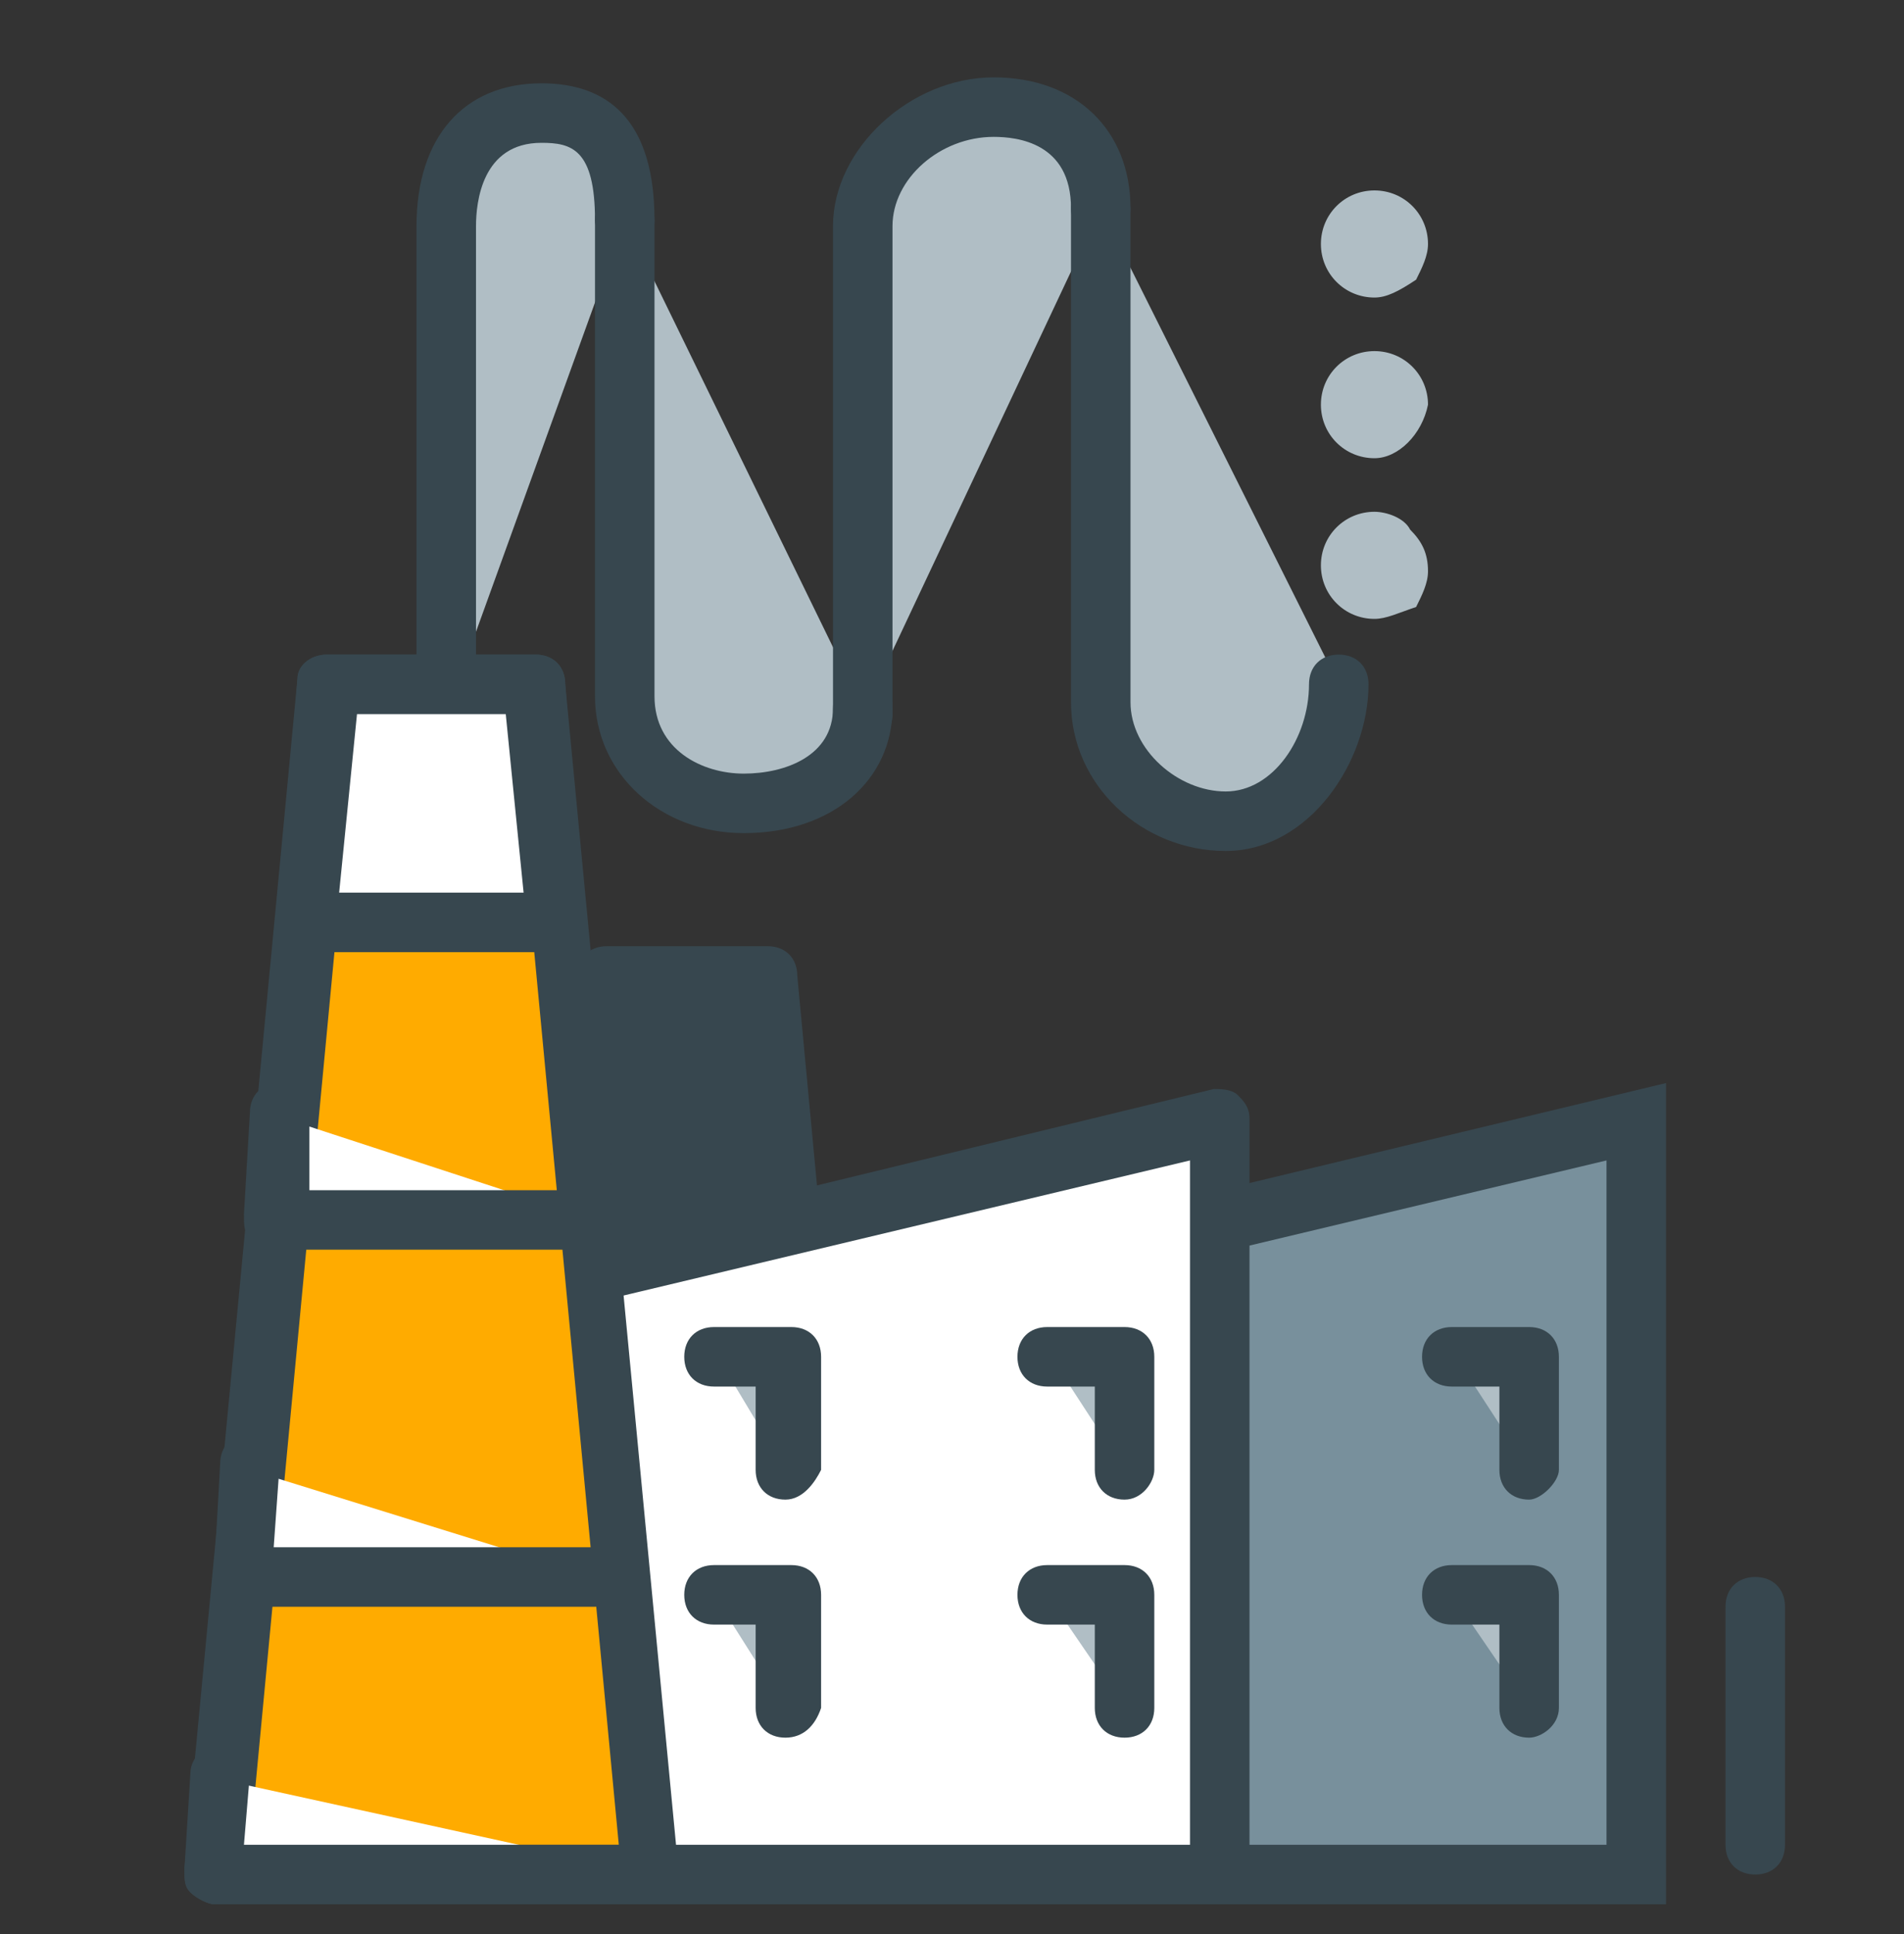 <?xml version="1.0" encoding="utf-8"?>
<!-- Generator: Adobe Illustrator 16.0.0, SVG Export Plug-In . SVG Version: 6.00 Build 0)  -->
<!DOCTYPE svg PUBLIC "-//W3C//DTD SVG 1.1//EN" "http://www.w3.org/Graphics/SVG/1.1/DTD/svg11.dtd">
<svg version="1.1" id="Layer_1" xmlns="http://www.w3.org/2000/svg" xmlns:xlink="http://www.w3.org/1999/xlink" x="0px" y="0px"
	 width="32px" height="32.5px" viewBox="0 0 32 32.5" enable-background="new 0 0 32 32.5" xml:space="preserve">
<rect x="0" y="0" width="32" height="32.5" fill="#333333" stroke="none"/>
<g>
	<g>
		<polygon fill="#37474F" points="14.3,31.5 8.7,31.5 10.2,16.5 12.9,16.5 		"/>
		<path fill="#37474F" d="M14.4,32C14.4,32,14.3,32,14.4,32H8.7c-0.1,0-0.3-0.1-0.4-0.2s-0.1-0.2-0.1-0.4l1.5-15
			c0-0.3,0.2-0.5,0.5-0.5h2.7c0.3,0,0.5,0.2,0.5,0.5l1.4,14.9c0,0.1,0,0.1,0,0.2C14.9,31.8,14.6,32,14.4,32z M9.2,31h4.5l-1.4-14
			h-1.8L9.2,31z"/>
	</g>
	<g>
		<polygon fill="#78909C" points="27.5,31.5 13.5,31.5 13.5,22.2 27.5,18.8 		"/>
		<path fill="#37474F" d="M28,32H13V21.8l15-3.6V32z M14,31h13V19.5l-13,3.1V31z"/>
	</g>
	<g>
		<g>
			<polyline fill="#B0BEC5" points="18.8,22.7 20,22.7 20,24.7 			"/>
			<path fill="#37474F" d="M20,25.2c-0.3,0-0.5-0.2-0.5-0.5v-1.4h-0.8c-0.3,0-0.5-0.2-0.5-0.5s0.2-0.5,0.5-0.5H20
				c0.3,0,0.5,0.2,0.5,0.5v1.9C20.5,24.9,20.3,25.2,20,25.2z"/>
		</g>
		<g>
			<polyline fill="#B0BEC5" points="24.4,22.7 25.7,22.7 25.7,24.7 			"/>
			<path fill="#37474F" d="M25.7,25.2c-0.3,0-0.5-0.2-0.5-0.5v-1.4h-0.8c-0.3,0-0.5-0.2-0.5-0.5s0.2-0.5,0.5-0.5h1.3
				c0.3,0,0.5,0.2,0.5,0.5v1.9C26.2,24.9,25.9,25.2,25.7,25.2z"/>
		</g>
	</g>
	<g>
		<g>
			<polyline fill="#B0BEC5" points="18.8,26.8 20,26.8 20,28.7 			"/>
			<path fill="#37474F" d="M20,29.2c-0.3,0-0.5-0.2-0.5-0.5v-1.4h-0.8c-0.3,0-0.5-0.2-0.5-0.5s0.2-0.5,0.5-0.5H20
				c0.3,0,0.5,0.2,0.5,0.5v1.9C20.5,29,20.3,29.2,20,29.2z"/>
		</g>
		<g>
			<polyline fill="#B0BEC5" points="24.4,26.8 25.7,26.8 25.7,28.7 			"/>
			<path fill="#37474F" d="M25.7,29.2c-0.3,0-0.5-0.2-0.5-0.5v-1.4h-0.8c-0.3,0-0.5-0.2-0.5-0.5s0.2-0.5,0.5-0.5h1.3
				c0.3,0,0.5,0.2,0.5,0.5v1.9C26.2,29,25.9,29.2,25.7,29.2z"/>
		</g>
	</g>
	<g>
		<polygon fill="#FFFFFF" points="20.5,31.5 6.5,31.5 6.5,22.2 20.5,18.8 		"/>
		<path fill="#37474F" d="M20.5,32h-14C6.2,32,6,31.8,6,31.5v-9.3c0-0.2,0.2-0.4,0.4-0.5l14-3.4c0.1,0,0.3,0,0.4,0.1
			c0.1,0.1,0.2,0.2,0.2,0.4v12.7C21,31.8,20.8,32,20.5,32z M7,31h13V19.5L7,22.6V31z"/>
	</g>
	<g>
		<g>
			<g>
				<g>
					<path fill="#B0BEC5" d="M7.5,12V3.8c0-1.1,0.5-1.9,1.6-1.9l0,0c1.1,0,1.4,0.7,1.4,1.8"/>
					<path fill="#37474F" d="M7.5,12.5C7.2,12.5,7,12.3,7,12V3.8c0-1.5,0.8-2.4,2.1-2.4C10,1.4,11,1.8,11,3.7c0,0.3-0.2,0.5-0.5,0.5
						S10,3.9,10,3.7c0-1.2-0.4-1.3-0.9-1.3c-1,0-1.1,1-1.1,1.4V12C8,12.3,7.8,12.5,7.5,12.5z"/>
				</g>
				<g>
					<path fill="#B0BEC5" d="M10.5,3.7l0,8c0,1.1,0.9,1.8,2,1.8l0,0c1.1,0,2-0.6,2-1.6"/>
					<path fill="#37474F" d="M12.5,14c-1.4,0-2.5-1-2.5-2.3l0-8c0-0.3,0.2-0.5,0.5-0.5c0,0,0,0,0,0c0.3,0,0.5,0.2,0.5,0.5l0,8
						c0,0.9,0.8,1.3,1.5,1.3c0.7,0,1.5-0.3,1.5-1.1c0-0.3,0.2-0.5,0.5-0.5s0.5,0.2,0.5,0.5C15,13.1,14,14,12.5,14z"/>
				</g>
			</g>
			<g>
				<g>
					<path fill="#B0BEC5" d="M14.5,12V3.8c0-1.1,1.1-2,2.2-2l0,0c1.1,0,1.8,0.6,1.8,1.7"/>
					<path fill="#37474F" d="M14.5,12.5c-0.3,0-0.5-0.2-0.5-0.5V3.8c0-1.3,1.3-2.5,2.7-2.5c1.4,0,2.3,0.9,2.3,2.2
						C19,3.8,18.8,4,18.5,4S18,3.8,18,3.5c0-1.1-0.9-1.2-1.3-1.2c-0.9,0-1.7,0.7-1.7,1.5V12C15,12.3,14.8,12.5,14.5,12.5z"/>
				</g>
				<g>
					<path fill="#B0BEC5" d="M18.5,3.5l0,8.3c0,1.1,1.1,2,2.1,2l0,0c1.1,0,1.9-1.2,1.9-2.3"/>
					<path fill="#37474F" d="M20.6,14.3c-1.4,0-2.6-1.1-2.6-2.5l0-8.3C18,3.3,18.2,3,18.5,3c0,0,0,0,0,0C18.8,3,19,3.3,19,3.5l0,8.3
						c0,0.8,0.8,1.5,1.6,1.5c0.8,0,1.4-0.9,1.4-1.8c0-0.3,0.2-0.5,0.5-0.5s0.5,0.2,0.5,0.5C23,12.8,22,14.3,20.6,14.3z"/>
				</g>
			</g>
		</g>
	</g>
	<g>
		<polygon fill="#FFAB00" points="11,31.5 3.6,31.5 5.5,11.5 9.1,11.5 		"/>
		<path fill="#37474F" d="M11,32C11,32,11,32,11,32H3.6c-0.1,0-0.3-0.1-0.4-0.2c-0.1-0.1-0.1-0.2-0.1-0.4l1.9-20
			C5,11.2,5.2,11,5.5,11h3.5c0.3,0,0.5,0.2,0.5,0.5l1.9,19.9c0,0.1,0,0.1,0,0.2C11.5,31.8,11.2,32,11,32z M4.2,31h6.2L8.6,12H6
			L4.2,31z"/>
	</g>
	<g>
		<g>
			<polyline fill="#FFFFFF" points="3.7,29.9 3.6,31.5 11,31.5 			"/>
			<path fill="#37474F" d="M11,32H3.6c-0.1,0-0.3-0.1-0.4-0.2c-0.1-0.1-0.1-0.2-0.1-0.4l0.1-1.6c0-0.3,0.3-0.5,0.5-0.5
				c0.3,0,0.5,0.3,0.5,0.5L4.1,31H11c0.3,0,0.5,0.2,0.5,0.5S11.3,32,11,32z"/>
		</g>
		<g>
			<polyline fill="#FFFFFF" points="4.2,24.7 4.1,26.5 10,26.5 			"/>
			<path fill="#37474F" d="M10,27H4.1c-0.1,0-0.3-0.1-0.4-0.2c-0.1-0.1-0.1-0.2-0.1-0.4l0.1-1.8c0-0.3,0.2-0.5,0.5-0.5
				c0.3,0,0.5,0.3,0.5,0.5L4.6,26H10c0.3,0,0.5,0.2,0.5,0.5S10.3,27,10,27z"/>
		</g>
		<g>
			<polygon fill="#FFFFFF" points="9.1,11.5 5.5,11.5 5.2,15.5 9.4,15.5 			"/>
			<path fill="#37474F" d="M9.4,16H5.2c-0.1,0-0.3-0.1-0.4-0.2s-0.1-0.2-0.1-0.4l0.3-4C5,11.2,5.2,11,5.5,11h3.5
				c0.3,0,0.5,0.2,0.5,0.5l0.3,4c0,0.1,0,0.3-0.1,0.4S9.5,16,9.4,16z M5.7,15h3.1l-0.3-3H6L5.7,15z"/>
		</g>
		<g>
			<polyline fill="#FFFFFF" points="4.8,18.8 4.6,20.5 10,20.5 			"/>
			<path fill="#37474F" d="M10,21H4.6c-0.1,0-0.3-0.1-0.4-0.2c-0.1-0.1-0.1-0.2-0.1-0.4l0.1-1.7c0-0.3,0.2-0.5,0.5-0.5
				c0.3,0,0.5,0.3,0.5,0.5L5.2,20H10c0.3,0,0.5,0.2,0.5,0.5S10.3,21,10,21z"/>
		</g>
	</g>
	<g>
		<g>
			<path fill="#B0BEC5" d="M23.1,4.5c-0.2,0-0.4-0.2-0.4-0.4c0-0.2,0.2-0.4,0.4-0.4c0.2,0,0.4,0.2,0.4,0.4
				C23.5,4.3,23.3,4.5,23.1,4.5z"/>
			<path fill="#B0BEC5" d="M23.1,5c-0.5,0-0.9-0.4-0.9-0.9c0-0.5,0.4-0.9,0.9-0.9c0.5,0,0.9,0.4,0.9,0.9c0,0.2-0.1,0.4-0.2,0.6
				C23.5,4.9,23.3,5,23.1,5z"/>
		</g>
		<g>
			<path fill="#B0BEC5" d="M23.1,7.2c-0.2,0-0.4-0.2-0.4-0.4c0-0.2,0.2-0.4,0.4-0.4c0.2,0,0.4,0.2,0.4,0.4C23.5,7,23.3,7.2,23.1,7.2
				z"/>
			<path fill="#B0BEC5" d="M23.1,7.7c-0.5,0-0.9-0.4-0.9-0.9c0-0.5,0.4-0.9,0.9-0.9h0c0.5,0,0.9,0.4,0.9,0.9
				C23.9,7.3,23.5,7.7,23.1,7.7L23.1,7.7z"/>
		</g>
		<g>
			<path fill="#B0BEC5" d="M23.1,9.9c-0.2,0-0.4-0.2-0.4-0.4c0-0.2,0.2-0.4,0.4-0.4c0.2,0,0.4,0.2,0.4,0.4
				C23.5,9.8,23.3,9.9,23.1,9.9z"/>
			<path fill="#B0BEC5" d="M23.1,10.4c-0.5,0-0.9-0.4-0.9-0.9c0-0.5,0.4-0.9,0.9-0.9c0.2,0,0.5,0.1,0.6,0.3C23.9,9.1,24,9.3,24,9.6
				c0,0.2-0.1,0.4-0.2,0.6C23.5,10.3,23.3,10.4,23.1,10.4z"/>
		</g>
	</g>
	<g>
		<g>
			<polyline fill="#B0BEC5" points="12,22.7 13.2,22.7 13.2,24.7 			"/>
			<path fill="#37474F" d="M13.2,25.2c-0.3,0-0.5-0.2-0.5-0.5v-1.4H12c-0.3,0-0.5-0.2-0.5-0.5s0.2-0.5,0.5-0.5h1.3
				c0.3,0,0.5,0.2,0.5,0.5v1.9C13.7,24.9,13.5,25.2,13.2,25.2z"/>
		</g>
		<g>
			<polyline fill="#B0BEC5" points="17.6,22.7 18.9,22.7 18.9,24.7 			"/>
			<path fill="#37474F" d="M18.9,25.2c-0.3,0-0.5-0.2-0.5-0.5v-1.4h-0.8c-0.3,0-0.5-0.2-0.5-0.5s0.2-0.5,0.5-0.5h1.3
				c0.3,0,0.5,0.2,0.5,0.5v1.9C19.4,24.9,19.2,25.2,18.9,25.2z"/>
		</g>
	</g>
	<g>
		<g>
			<polyline fill="#B0BEC5" points="12,26.8 13.2,26.8 13.2,28.7 			"/>
			<path fill="#37474F" d="M13.2,29.2c-0.3,0-0.5-0.2-0.5-0.5v-1.4H12c-0.3,0-0.5-0.2-0.5-0.5s0.2-0.5,0.5-0.5h1.3
				c0.3,0,0.5,0.2,0.5,0.5v1.9C13.7,29,13.5,29.2,13.2,29.2z"/>
		</g>
		<g>
			<polyline fill="#B0BEC5" points="17.6,26.8 18.9,26.8 18.9,28.7 			"/>
			<path fill="#37474F" d="M18.9,29.2c-0.3,0-0.5-0.2-0.5-0.5v-1.4h-0.8c-0.3,0-0.5-0.2-0.5-0.5s0.2-0.5,0.5-0.5h1.3
				c0.3,0,0.5,0.2,0.5,0.5v1.9C19.4,29,19.2,29.2,18.9,29.2z"/>
		</g>
	</g>
	<g>
		<g>
			<line fill="#B0BEC5" x1="29.5" y1="27" x2="29.5" y2="31"/>
			<path fill="#37474F" d="M29.5,31.5c-0.3,0-0.5-0.2-0.5-0.5v-4c0-0.3,0.2-0.5,0.5-0.5S30,26.7,30,27v4
				C30,31.3,29.8,31.5,29.5,31.5z"/>
		</g>
	</g>
</g>
</svg>
